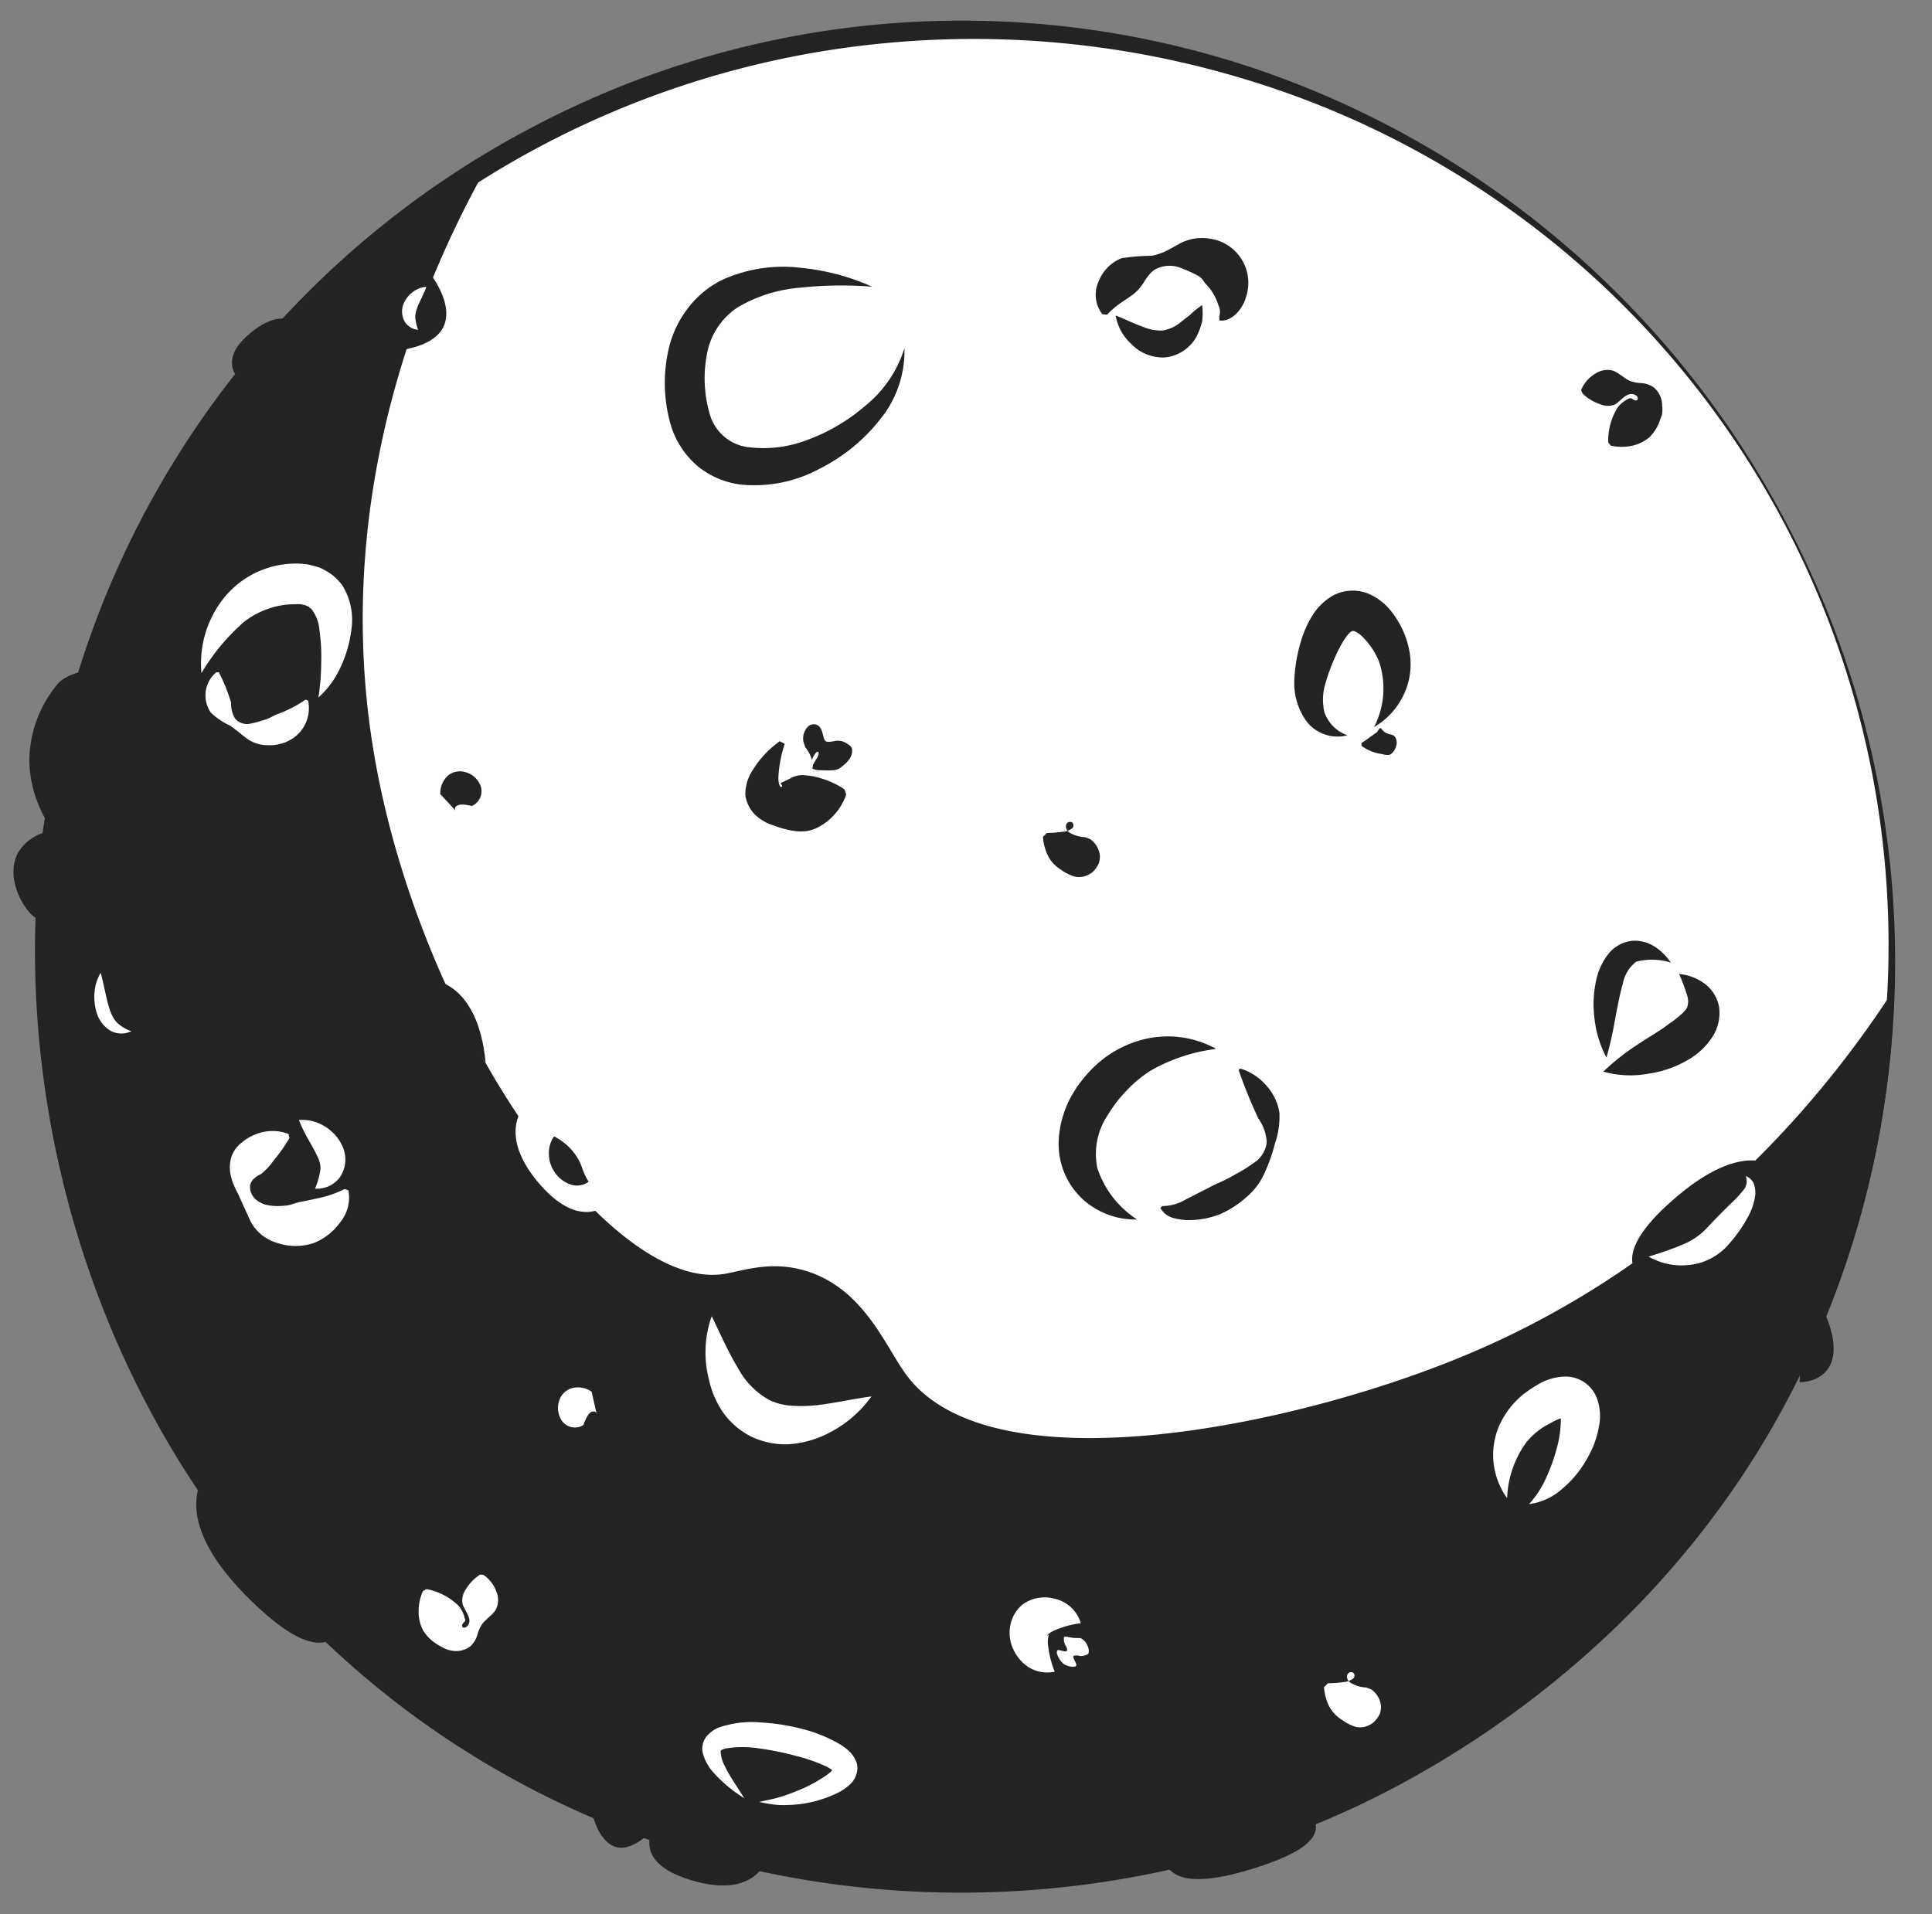 <svg xmlns="http://www.w3.org/2000/svg" viewBox="0 0 142.97 141.66"><rect x="0" y="0" width="142.97" height="141.66" fill="#808080" stroke="none"/><defs><style>.cls-1{fill:#fff;}.cls-2,.cls-3{fill:#232323;}.cls-3{stroke:#232323;stroke-miterlimit:10;}</style></defs><g id="moon"><circle class="cls-1" cx="71.63" cy="70.57" r="68.36"/><path class="cls-2" d="M132.24,38.8a69.49,69.49,0,0,1,5.09,52.28,67.53,67.53,0,0,1-33.67,40.58,68.76,68.76,0,0,1-25.84,7.41,69.75,69.75,0,0,1-50.16-15.81A69,69,0,0,1,3,76.77,68.27,68.27,0,0,1,5.71,50,68.49,68.49,0,0,1,39.54,9.34a68,68,0,0,1,52.61-4.5A69.54,69.54,0,0,1,132.24,38.8Zm-.13.07A67.05,67.05,0,0,0,91.86,5.78,69.12,69.12,0,0,0,65.55,3.19a68,68,0,0,0-54.1,98.92,67.13,67.13,0,0,0,66.29,36.13,68.25,68.25,0,0,0,25.34-7.68A68.93,68.93,0,0,0,136.43,90.8a67,67,0,0,0-4.32-51.93Z"/><path class="cls-2" d="M36.22,12c-3.89,6.83-11.93,23.33-8.58,43.56S44.87,95.38,53.4,94.31c1.46-.19,3.55-1.08,6.27-.24,4.3,1.33,5.85,5.62,7.45,7.75,6.28,8.35,28.62,3.85,41.61-1.64,17.31-7.32,27.1-20.27,31.45-27a68.7,68.7,0,0,1-7,28.65c-11,22.36-31,31.16-35.15,32.91-20.08,8.37-45.39,7.41-65.77-6.59C8.52,111.78.12,83.67,3.2,61.31a71.52,71.52,0,0,1,16.68-36.2A66.2,66.2,0,0,1,36.22,12Z"/><path class="cls-2" d="M64.54,21.22a28.55,28.55,0,0,0-5.32.07,10.79,10.79,0,0,0-4.62,1.45,5.24,5.24,0,0,0-2.29,3.49,9.48,9.48,0,0,0,.23,4.48,3.4,3.4,0,0,0,2.72,2.37,9,9,0,0,0,4.53-.54A13.85,13.85,0,0,0,64.07,30a8.82,8.82,0,0,0,2.86-4.24A8,8,0,0,1,65.16,31a13.2,13.2,0,0,1-4.43,3.65,10.15,10.15,0,0,1-5.93,1.21,6.29,6.29,0,0,1-3.15-1.34,6.47,6.47,0,0,1-1.94-2.84,11.14,11.14,0,0,1-.16-6.13A7.86,7.86,0,0,1,51,22.69a7.05,7.05,0,0,1,2.5-2,10.92,10.92,0,0,1,5.75-.87A16.84,16.84,0,0,1,64.54,21.22Z"/><path class="cls-2" d="M90,77.63a12.91,12.91,0,0,0-4.84,1.6,9,9,0,0,0-1.74,1.43A9.93,9.93,0,0,0,82,82.49a5.17,5.17,0,0,0-.8,3.94,7.2,7.2,0,0,0,2.94,3.82,5.66,5.66,0,0,1-2.84-.67,5.5,5.5,0,0,1-2.27-2.22,5.66,5.66,0,0,1-.66-3.31,7.61,7.61,0,0,1,1-3.08,9.56,9.56,0,0,1,2-2.38,8.09,8.09,0,0,1,2.75-1.52A7.4,7.4,0,0,1,90,77.63Z"/><path class="cls-2" d="M91.78,79.08a4.08,4.08,0,0,1,1.9,1.23,3.87,3.87,0,0,1,1,2.06,6.17,6.17,0,0,1-.35,2.32,12.48,12.48,0,0,1-.75,2.12,5,5,0,0,1-1.39,1.83,7.33,7.33,0,0,1-1.9,1.22,6.42,6.42,0,0,1-2.23.44,4.09,4.09,0,0,1-1.19-.15,1.49,1.49,0,0,1-1-.76l.15-.13a3.4,3.4,0,0,0,1.75-.5l1.67-.85c.54-.3,1.13-.51,1.67-.82s1.1-.59,1.63-1a2.08,2.08,0,0,0,1-1.56,3.36,3.36,0,0,0-.62-1.75,35.79,35.79,0,0,1-1.46-3.59Z"/><path class="cls-2" d="M118.88,78.27a8,8,0,0,1-.89-2.93,8.12,8.12,0,0,1,.21-3.12,4.67,4.67,0,0,1,.8-1.59,2.62,2.62,0,0,1,1.77-1,2.72,2.72,0,0,1,1.75.48,4,4,0,0,1,1.12,1.13,4.74,4.74,0,0,0-2.55-.07,2.65,2.65,0,0,0-1,1.64c-.23.79-.39,1.69-.57,2.61A26.32,26.32,0,0,1,118.88,78.27Z"/><path class="cls-2" d="M118.65,79.31a17.15,17.15,0,0,1,2.53-2c.82-.56,1.65-1,2.33-1.54a7.2,7.2,0,0,0,.87-.67,2.41,2.41,0,0,0,.45-.49,1.41,1.41,0,0,0,0-1,13.6,13.6,0,0,0-.57-1.52,3.62,3.62,0,0,1,1.71.59,2.78,2.78,0,0,1,1.23,1.77,3.24,3.24,0,0,1-.54,2.38,5.27,5.27,0,0,1-1.42,1.41A8,8,0,0,1,122,79.46,7.34,7.34,0,0,1,118.65,79.31Z"/><path class="cls-1" d="M52.67,97.41c.68,1.42,1.26,2.72,1.94,3.84a5.89,5.89,0,0,0,2.31,2.36,4.42,4.42,0,0,0,1.47.41,10.14,10.14,0,0,0,1.82,0c1.31-.12,2.71-.46,4.28-.67a8.87,8.87,0,0,1-3.65,2.94,7.46,7.46,0,0,1-2.49.6,5.88,5.88,0,0,1-2.76-.57,5.67,5.67,0,0,1-2.12-1.84,6.89,6.89,0,0,1-1-2.35A8,8,0,0,1,52.67,97.41Z"/><path class="cls-2" d="M58.07,55.05a9.33,9.33,0,0,0-.47,2.52c0,.35.09.69.21.67s.06-.12,0-.2,0-.11.06-.14a7,7,0,0,0,.72-.35,1.78,1.78,0,0,1,1-.17,5.37,5.37,0,0,1,1.31.27,6,6,0,0,1,1.59.77l.13.38a4.21,4.21,0,0,1-.94,1.56,4.08,4.08,0,0,1-1.27.93c-1,.47-2.09.21-3.5-.32a3.46,3.46,0,0,1-1.11-.75,2.61,2.61,0,0,1-.64-1.34A3.18,3.18,0,0,1,55.7,57a7.25,7.25,0,0,1,2-2.14Z"/><path class="cls-2" d="M59.46,54.91a1.25,1.25,0,0,1,.35-1.15.6.6,0,0,1,.81,0c.25.25.29.8.4,1s.34.15.68.1a1.15,1.15,0,0,1,.87.11c.21.12.43.25.48.46.06.43-.15.93-1,1.48l-.29.09a9.93,9.93,0,0,1-1.1,0,1.14,1.14,0,0,1-.5-.1c-.08,0,0-.15,0-.28a4.71,4.71,0,0,1,.32-.55c.14-.26.13-.47,0-.43s-.37.46-.4.66,0,.07,0-.09a2.91,2.91,0,0,0-.49-.91Z"/><path class="cls-2" d="M99.71,54.42a2.9,2.9,0,0,1-3-1,4.85,4.85,0,0,1-.92-3.27,11.45,11.45,0,0,1,.61-3.08,7.28,7.28,0,0,1,.74-1.55,4.32,4.32,0,0,1,1.53-1.46,3.12,3.12,0,0,1,2.6-.12,4.32,4.32,0,0,1,1.64,1.25,6.68,6.68,0,0,1,1.41,3.13,5.25,5.25,0,0,1-.54,3.29,5.44,5.44,0,0,1-2.1,2.2,6.21,6.21,0,0,0,.35-4.9,5.55,5.55,0,0,0-1.22-1.8,1.74,1.74,0,0,0-.62-.41c-.13,0,0,0-.12,0-.56.22-1.54,2.32-1.95,3.76A4.16,4.16,0,0,0,98,52.68,2.76,2.76,0,0,0,99.71,54.42Z"/><path class="cls-2" d="M100.75,55c.21-.15.41-.27.59-.42l.51-.36c.16-.12.21-.41.34-.31s.2.36.78.46l.19.08a.76.76,0,0,1,.16.75,1.06,1.06,0,0,1-.3.53c-.25.27-.61.09-.86.06a3,3,0,0,1-.74-.21,3.4,3.4,0,0,1-.67-.38Z"/><path class="cls-2" d="M81.57,23.25a2.35,2.35,0,0,1-.26-2.44A3,3,0,0,1,83,19.11a15.29,15.29,0,0,1,2.24-.18,4.67,4.67,0,0,0,.94-.3c.3-.14.61-.32.94-.5a3.5,3.5,0,0,1,2.38-.47A3.3,3.3,0,0,1,92.2,22a2.49,2.49,0,0,1-.26.61,2.57,2.57,0,0,1-.4.55,1.9,1.9,0,0,1-.57.43,1.27,1.27,0,0,1-.36.12,1.08,1.08,0,0,1-.38,0l0-.3a1.08,1.08,0,0,0-.06-.8,4.2,4.2,0,0,0-.28-.68,3.39,3.39,0,0,0-.63-.88c-.17-.17-.22-.38-.53-.6a10,10,0,0,0-1.38-.63,2.23,2.23,0,0,0-1.79.08c-.56.27-.87,1-1.2,1.39-.67.82-1.35.87-2.44,2Z"/><path class="cls-2" d="M82.56,23.35c.76.3,1.38.61,2,.83a3.4,3.4,0,0,0,1.46.28,2.68,2.68,0,0,0,1.27-.55l.78-.61a6.79,6.79,0,0,1,.89-.72,4.84,4.84,0,0,1,0,1.2,5.26,5.26,0,0,1-.42,1.14,3,3,0,0,1-2.31,1.53,3.23,3.23,0,0,1-2.52-1A3.69,3.69,0,0,1,82.56,23.35Z"/><path class="cls-2" d="M32.58,58.77a1.79,1.79,0,0,1,.55-1.35,1.37,1.37,0,0,1,1.24-.29,1.66,1.66,0,0,1,1.22,1.11,1.2,1.2,0,0,1-.67,1.41c-.66-.15-1-.14-1.19.05a.28.28,0,0,0,0,.36s-.06-.12-.24-.31Z"/><path class="cls-2" d="M117,28.87a2.56,2.56,0,0,1,1.06-1.22,1.62,1.62,0,0,1,1.3-.22c.46.17.91.65,1.33.79a3,3,0,0,0,.7.13,1.82,1.82,0,0,1,1,.33A1.76,1.76,0,0,1,123,30a2.24,2.24,0,0,1,0,.58c0,.15-.09.3-.14.45a3.17,3.17,0,0,1-.79,1.32,3,3,0,0,1-1.25.63,3.63,3.63,0,0,1-1.62,0l-.19-.24a4.64,4.64,0,0,1,.71-2.6,2.19,2.19,0,0,1,.7-.58l.14-.08h.13c.08,0,.26.19.41.15s.11-.24,0-.34a.62.62,0,0,0-.48-.12c-.38.05-.74.54-1.08.75a1.38,1.38,0,0,1-1.11,0,3.32,3.32,0,0,1-1.32-.8Z"/><path class="cls-2" d="M77.47,61.65a9.78,9.78,0,0,0,1.16-.09,1.28,1.28,0,0,0,.74-.28.32.32,0,0,0,0-.38.26.26,0,0,0-.23-.07.3.3,0,0,0-.23.18.41.41,0,0,0,0,.31.62.62,0,0,0,.22.29,2.48,2.48,0,0,0,1.17.35l.37.14a1.73,1.73,0,0,1,.72,1.18,1.58,1.58,0,0,1-.09.65,2.36,2.36,0,0,1-.42.59,1.83,1.83,0,0,1-.68.35,1.65,1.65,0,0,1-.7,0,3.54,3.54,0,0,1-1-.51,2.59,2.59,0,0,1-1-1.13,3.77,3.77,0,0,1-.32-1.29Z"/><path class="cls-1" d="M21.42,84.22a11.72,11.72,0,0,1-1.17,1.67,5.05,5.05,0,0,1-.93,1,2.09,2.09,0,0,0-.56.37.85.85,0,0,0-.25.73,1.29,1.29,0,0,0,.38.75,1.94,1.94,0,0,0,.77.42,4,4,0,0,0,1.39.07c.39,0,.76-.2,1.19-.28s.93-.19,1.47-.31A7.82,7.82,0,0,0,25.5,88l.28.09a2.87,2.87,0,0,1-.62,2.39A4.38,4.38,0,0,1,23.21,92a4.24,4.24,0,0,1-2.66,0,3.46,3.46,0,0,1-1.22-.63,3.34,3.34,0,0,1-.8-1l-.94-2.07a3.86,3.86,0,0,1-.26-.54,3.22,3.22,0,0,1-.22-.64,2.69,2.69,0,0,1,0-1.46,2.31,2.31,0,0,1,.78-1.1A3.55,3.55,0,0,1,19,83.92a3.31,3.31,0,0,1,2.34,0Z"/><path class="cls-1" d="M22.12,82.89a3.18,3.18,0,0,1,1.84.43,3.31,3.31,0,0,1,1.36,1.47,2.34,2.34,0,0,1-.17,2.34,2.11,2.11,0,0,1-1.84.84,5.13,5.13,0,0,0,.41-1.51,2,2,0,0,0-.22-.85c-.14-.31-.36-.71-.61-1.15A11,11,0,0,1,22.12,82.89Z"/><path class="cls-1" d="M111.53,110.88a5.47,5.47,0,0,1-.59-5.36,6.35,6.35,0,0,1,1.85-2.38,10.18,10.18,0,0,1,1.27-.81,4,4,0,0,1,1.87-.45,2.47,2.47,0,0,1,2.24,1.6,3.84,3.84,0,0,1,.19,1.89,7.27,7.27,0,0,1-1,2.73,7.79,7.79,0,0,1-1.77,2.1,4.53,4.53,0,0,1-2.44,1.12,7.27,7.27,0,0,0,1.29-2,13.47,13.47,0,0,0,.76-2.12,8,8,0,0,0,.3-2,1.08,1.08,0,0,0-.08-.54.38.38,0,0,0,.13.16.5.5,0,0,0,.23.1,1.49,1.49,0,0,0-.51.14c-.27.1-.57.3-.86.44a5.43,5.43,0,0,0-1.44,1.22A7.43,7.43,0,0,0,111.53,110.88Z"/><path class="cls-1" d="M55.07,133.08a10.56,10.56,0,0,1-2.26-1.88,3.47,3.47,0,0,1-.81-1.49,1.45,1.45,0,0,1,.28-1.19,2.27,2.27,0,0,1,.87-.65,7.5,7.5,0,0,1,3.18-.39,15.6,15.6,0,0,1,3,.47,10.59,10.59,0,0,1,2.87,1.17,3.74,3.74,0,0,1,.74.59,2.12,2.12,0,0,1,.36.53,1.33,1.33,0,0,1,.13.85,1.73,1.73,0,0,1-.65,1.08,3.73,3.73,0,0,1-.73.49,8.89,8.89,0,0,1-2.92.87,10.61,10.61,0,0,1-1.49.06,10,10,0,0,1-1.45-.23c.48-.12.94-.19,1.39-.32s.88-.28,1.31-.46a10.74,10.74,0,0,0,2.33-1.24,2.08,2.08,0,0,0,.4-.37c.12-.11.12-.23.07-.1a.72.72,0,0,0,0,.17s0,0-.06,0a3.51,3.51,0,0,0-.4-.26,12.27,12.27,0,0,0-2.42-.85,21.48,21.48,0,0,0-2.63-.53,7.85,7.85,0,0,0-2.46,0,1.43,1.43,0,0,0-.31.11s-.06,0-.08.13a2.43,2.43,0,0,0,.32,1.09C54,131.47,54.56,132.25,55.07,133.08Z"/><path class="cls-1" d="M78.05,123.72a2.6,2.6,0,0,1-2.49-.8,3.21,3.21,0,0,1-.74-1.3,2.85,2.85,0,0,1,.1-1.85,2.57,2.57,0,0,1,.73-1,2.65,2.65,0,0,1,.87-.44,2.86,2.86,0,0,1,1.56,0,2.61,2.61,0,0,1,1.9,1.8,7.17,7.17,0,0,0-2,.56,1.49,1.49,0,0,0-.46.31s0,.07,0,.07.11-.09.12-.13-.14.31-.09.78A7.53,7.53,0,0,0,78.05,123.72Z"/><path class="cls-1" d="M78.56,123a1.71,1.71,0,0,1-.35-.64c0-.13,0-.25.12-.24s.47.13.57.09.08-.17,0-.35a1,1,0,0,1-.17-.44c0-.11,0-.22,0-.26a.48.48,0,0,1,.33,0,3.31,3.31,0,0,0,.69.07l.2,0a1.05,1.05,0,0,1,.54.61.77.77,0,0,1,.07.47c0,.12-.17.17-.29.21a.79.79,0,0,1-.5,0c-.21,0-.35,0-.35.1s.18.39.22.55-.08.18-.22.19a1.45,1.45,0,0,1-.71-.21Z"/><path class="cls-1" d="M14.91,49.82a7.74,7.74,0,0,1,1.51-5.37,6.83,6.83,0,0,1,5.47-2.74,6.47,6.47,0,0,1,.87.06c.32.07.63.16.93.25a6.25,6.25,0,0,1,.9.53,4.7,4.7,0,0,1,.73.75A4.86,4.86,0,0,1,26,46.62a9.11,9.11,0,0,1-.8,2.76,6.59,6.59,0,0,1-1.64,2.24,16.76,16.76,0,0,0,.21-2.6,14,14,0,0,0-.13-2.38,2.9,2.9,0,0,0-.62-1.6c-.09,0-.12-.12-.2-.15a1.6,1.6,0,0,1-.23-.1l-.33-.07a2.87,2.87,0,0,0-.42,0,5.67,5.67,0,0,0-1,.08,6.17,6.17,0,0,0-1,.26,5.91,5.91,0,0,0-1.82,1A15.31,15.31,0,0,0,14.91,49.82Z"/><path class="cls-1" d="M16.19,49.75A12.4,12.4,0,0,1,17.1,52a2.14,2.14,0,0,0,.3,1.19,1.17,1.17,0,0,0,1.12.37c.42-.08.76-.2,1.08-.29s.59-.28.88-.4a9.13,9.13,0,0,0,2.13-1.09l.19.07a2.69,2.69,0,0,1-1.32,2.91,3.07,3.07,0,0,1-1.68.39,2.62,2.62,0,0,1-1.6-.54c-.45-.34-.8-.67-1.22-.93a5.27,5.27,0,0,1-1.36-.92,2.22,2.22,0,0,1,.38-3Z"/><path class="cls-2" d="M32,72.54s3.37.14,3.94,6.12"/><path class="cls-2" d="M121.31,94.34s-2.38-1.49,2.93-5.91,7.51-1.75,7.51-1.75Z"/><path class="cls-2" d="M31.6,19.94s4.72,5.53-3,6.09"/><path class="cls-1" d="M38.71,82S36.82,84.1,40,87.71s5.24,1.2,5.24,1.2Z"/><path class="cls-2" d="M41,84.1a4.78,4.78,0,0,1,1.07.76,4.51,4.51,0,0,1,.62.76,3.64,3.64,0,0,1,.37.77,4.7,4.7,0,0,0,.5,1.07,1.48,1.48,0,0,1-1.5.14A2.29,2.29,0,0,1,41,86.68a2.34,2.34,0,0,1-.38-1.23A2.17,2.17,0,0,1,41,84.1Z"/><path class="cls-1" d="M122,93a25,25,0,0,0,2.52-.89,5.17,5.17,0,0,0,1.78-1.21c.59-.65,1.23-1.28,1.83-1.87a6.64,6.64,0,0,0,.82-.88,1,1,0,0,0,.23-1.11,1,1,0,0,1,.59.54,1.88,1.88,0,0,1,.12.87,4.65,4.65,0,0,1-.47,1.49,10.81,10.81,0,0,1-1.64,2.31,4.43,4.43,0,0,1-2.9,1.38A4.86,4.86,0,0,1,122,93Z"/><path class="cls-1" d="M7.45,72c.28,1,.39,1.87.65,2.65a2.81,2.81,0,0,0,.52,1,3,3,0,0,0,1.1.67,1.68,1.68,0,0,1-1.57-.05,2.34,2.34,0,0,1-1-1.33A4,4,0,0,1,7,73.38,3.33,3.33,0,0,1,7.45,72Z"/><path class="cls-1" d="M31.55,21.23c-.25.7-.57,1.19-.71,1.65a1.72,1.72,0,0,0-.11.64,3.67,3.67,0,0,0,.21.89,1.29,1.29,0,0,1-1-.62,1.53,1.53,0,0,1-.1-1.24,2.09,2.09,0,0,1,.67-.91A1.83,1.83,0,0,1,31.55,21.23Z"/><path class="cls-1" d="M98.27,124.58a9.78,9.78,0,0,0,1.16-.09,1.28,1.28,0,0,0,.74-.29.3.3,0,0,0,0-.37.26.26,0,0,0-.23-.07.28.28,0,0,0-.23.18.41.41,0,0,0,0,.31.56.56,0,0,0,.22.28,2.35,2.35,0,0,0,1.17.36l.37.14a1.71,1.71,0,0,1,.72,1.18,1.6,1.6,0,0,1-.09.65,2.17,2.17,0,0,1-.43.59,1.72,1.72,0,0,1-.67.35,1.65,1.65,0,0,1-.7,0,3.49,3.49,0,0,1-1-.52,2.6,2.6,0,0,1-1-1.12,3.77,3.77,0,0,1-.32-1.29Z"/><path class="cls-3" d="M17.11,107.79s-5.88,3,2.09,10.58,6.09-3.19,6.09-3.19Z"/><path class="cls-3" d="M133.19,101.79s3.63.16,1.12-5"/><path class="cls-3" d="M86.67,137.26s-.45,2.56,6,.53,3.57-3.43,3.57-3.43Z"/><path class="cls-3" d="M18.49,28.08s-1.93-1,.12-2.84,2.93-.95,2.93-.95Z"/><path class="cls-3" d="M4.73,50.85a8.46,8.46,0,0,0-2.06,5.48,8.59,8.59,0,0,0,2.44,5.78c1.08,1.18,2.15,2.36,3,2.11,2.44-.73,2.38-12.86-1-14A3,3,0,0,0,4.73,50.85Z"/><path class="cls-3" d="M3.8,62a3,3,0,0,0-2,1.3c-1,1.76.74,4.46,1.55,4.37s.94-2.22,1-2.4A6.43,6.43,0,0,0,3.8,62Z"/><path class="cls-3" d="M44.16,133.43s.35,2.26,1.43,2.74,2.65-1.39,2.65-1.39Z"/><path class="cls-3" d="M49,135.25s-2.07,2.26,2.64,3.52,4.87-2.2,4.87-2.2l-6.7-1.93"/><path class="cls-1" d="M43.78,103l.29,1.28c.06.26.11.4.12.38a.26.26,0,0,0-.3-.19c-.26,0-.47.32-.72,1a1.19,1.19,0,0,1-1.54-.25,1.69,1.69,0,0,1-.22-1.64,1.38,1.38,0,0,1,.94-.85A1.77,1.77,0,0,1,43.78,103Z"/><path class="cls-1" d="M35.75,116.54a2.58,2.58,0,0,1,1,1.3,1.58,1.58,0,0,1-.07,1.31c-.27.42-.83.75-1.06,1.14a2.77,2.77,0,0,0-.28.65,1.89,1.89,0,0,1-.53.9,1.77,1.77,0,0,1-1.41.32,2.37,2.37,0,0,1-.55-.18l-.41-.23a3.13,3.13,0,0,1-1.12-1.07,2.82,2.82,0,0,1-.34-1.35,3.57,3.57,0,0,1,.32-1.58l.27-.14a4.62,4.62,0,0,1,2.39,1.26,2.26,2.26,0,0,1,.41.8s0,.1.05.16,0,.08,0,.13-.24.21-.23.37.21.16.32.08a.6.6,0,0,0,.23-.45c0-.37-.36-.83-.5-1.21a1.4,1.4,0,0,1,.21-1.09,3.33,3.33,0,0,1,1.07-1.12Z"/></g></svg>
